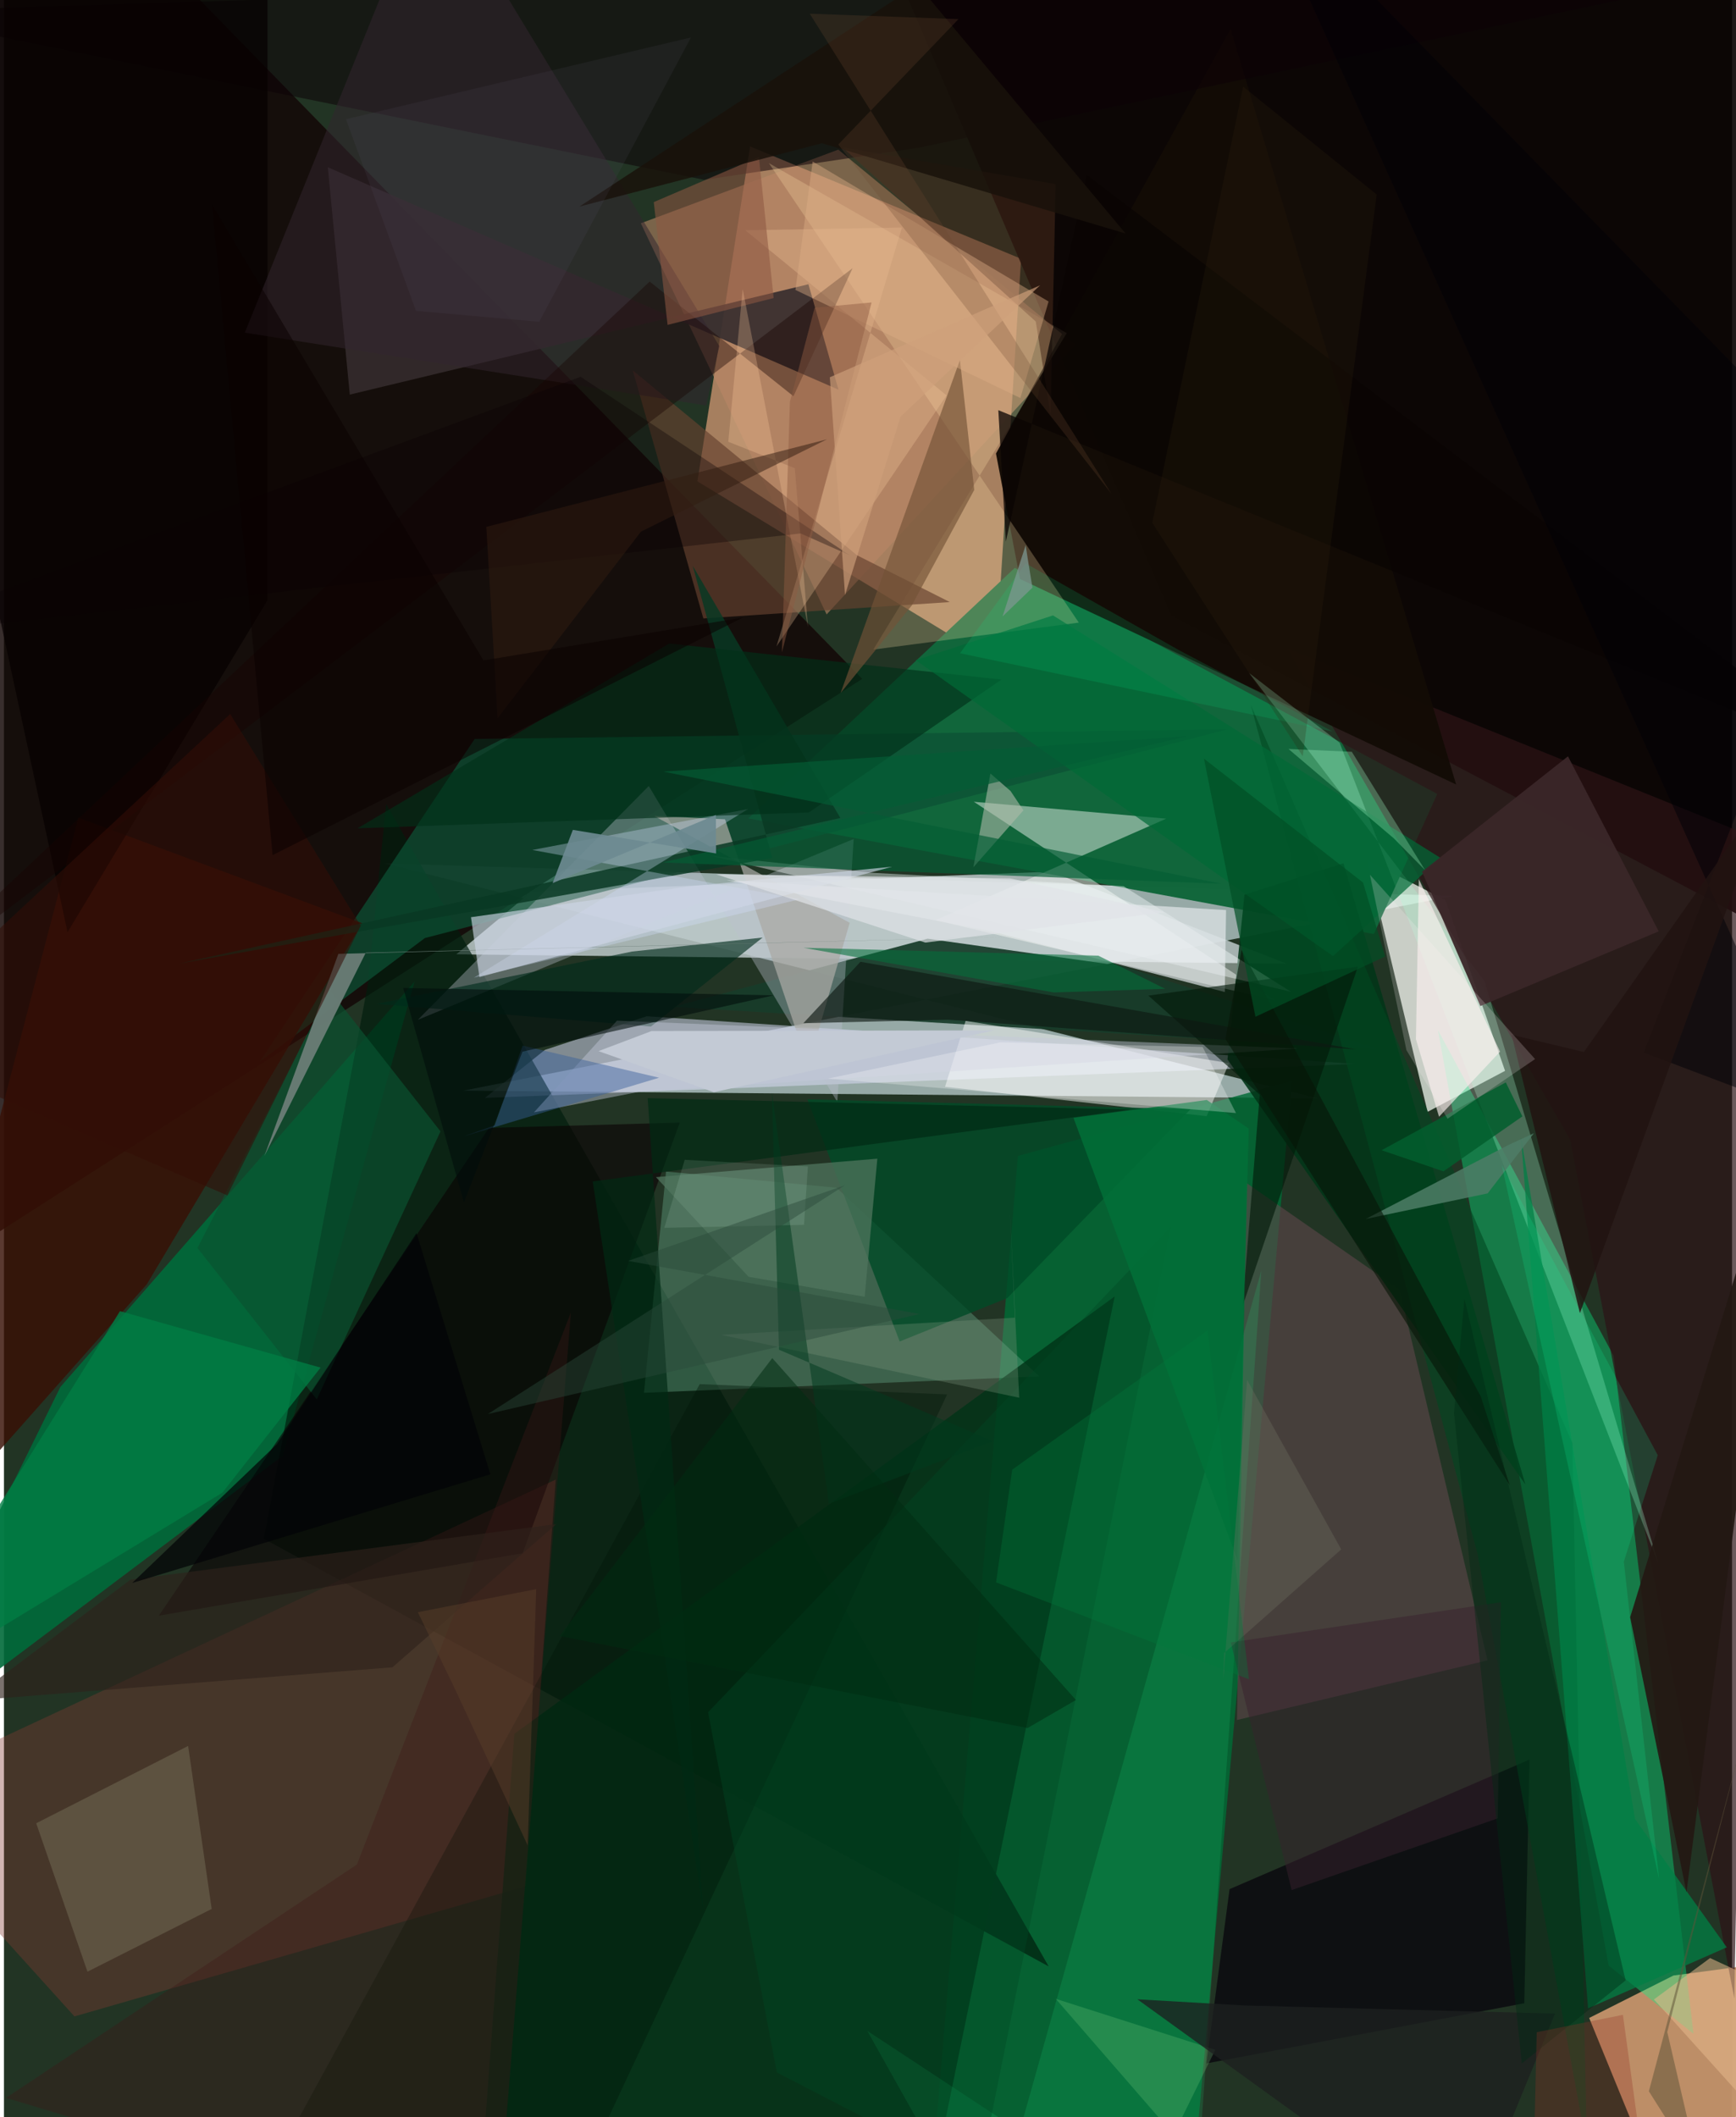 <svg xmlns="http://www.w3.org/2000/svg" width="228" height="278" viewBox="0 0 836 1024"><path fill="#223424" d="M0 0h836v1024H0z"/><path fill="#a0b4b1" fill-opacity=".918" d="M184.216 417.6l516.754 15.763-478.688 94.127 413.27 3.726z"/><path fill="#f9ae84" fill-opacity=".616" d="M479.718 320.48L335.476 232.8 360.96 70.84l131.102 54.328z"/><path fill="#eaf1e8" fill-opacity=".765" d="M697.359 435.316l28.834 82.617-37.482 19.828-29.318-121.764z"/><path fill="#bfcbcb" fill-opacity=".839" d="M255.091 431.342l251.521-9.74L620.56 466.1l-401.748-4.52z"/><path fill="#0a0303" fill-opacity=".914" d="M564.7 297.734L411.176-62l478.211 28.843L898 473.49z"/><path fill="#c09069" fill-opacity=".976" d="M766.873 976.013l37.715 92.177L898 943.423l-90.323 12.059z"/><path fill="#130806" fill-opacity=".843" d="M415.216 328.343L34.316-62h-92.92L-62 633.973z"/><path fill="#006a35" fill-opacity=".827" d="M450.815 1030.403l125.73 10.034L623.11 522.8l-132.583 36.266z"/><path fill="#11673c" fill-opacity=".996" d="M489.016 274.654L360.098 395.835l302.616 55.933 30.67-67.772z"/><path fill="#00f988" fill-opacity=".361" d="M693.692 498.186l82.594 452.445 41.054 33.032-38.672-327.995z"/><path fill="#183c2a" fill-opacity=".933" d="M446.826 454.02l93.836 13.164 124.69 40.29-341.788-20.468z"/><path fill="#d8daf6" fill-opacity=".522" d="M654.407 514.596l-421.72 16.416 29-23.211 49.261-16.277z"/><path fill="#006b3a" fill-opacity=".902" d="M134.899 704.097l63.705-229.346L27.315 670.81-62 852.164z"/><path fill="#001e0e" fill-opacity=".69" d="M505.398 951.071L184.906 388.894l-8.916 87.419-50.247 267.958z"/><path fill="#639f82" fill-opacity=".427" d="M320.29 566.631l82.476 7.829 98.082 91.244-191.215 7.932z"/><path fill="#853931" fill-opacity=".373" d="M252.45 912.291l14.48-196.678L-62 868.924l96.104 106.35z"/><path fill="#fcfdfa" fill-opacity=".451" d="M562.292 395.953l-93.097-8.167 145.877 96.138-164.43-38.86z"/><path fill="#0b5135" fill-opacity=".725" d="M227.71 357.397l-104.112 156.29 80.034-59.985 388.266-100.945z"/><path fill="#bb8767" fill-opacity=".58" d="M397.982 297.184L518.14 166.72 403.628 72.372l-95.528 35.62z"/><path fill="#003317" fill-opacity=".804" d="M228.335 1086l18.573-247.394 290.426-211.558L442.984 1086z"/><path fill="#352c2d" fill-opacity=".898" d="M156.669 80.903l10.637 109.952 221.876-53.37 14.537 50.978z"/><path fill="#5b4749" fill-opacity=".631" d="M596.51 831.904l4.534-259.759 74.092 51.518 42.597 179.39z"/><path fill="#bac0cc" fill-opacity=".376" d="M200.213 493.264l111.729-113.1 91.214 152.855 7.905-127.233z"/><path fill="#023518" fill-opacity=".89" d="M591.914 512.437L736.03 718l-88.002-300.45-47.892 15.133z"/><path fill="#381005" fill-opacity=".827" d="M173.311 446.532L69.085 621.217-62 769.05l98.002-373.606z"/><path fill="#06020a" fill-opacity=".706" d="M738.033 851.034l-145.12 62.676-11.197 84.298 153.78-29.106z"/><path fill="#2c1316" fill-opacity=".702" d="M837.104 966.614l10.412-561.296-226.603-91.634 136.822 237.51z"/><path fill="#130c06" fill-opacity=".976" d="M491.52 280.04l-11.612-60.68 113.48-205.42 109.134 365.49z"/><path fill="#fefffe" fill-opacity=".463" d="M465.221 493.762l-9.961 31.883 126.575 14.2 10.833-25.67z"/><path fill="#0d0006" fill-opacity=".525" d="M898-24.535L442.276 71.5 338.742 86.97-61.205 5.692z"/><path fill="#ffe1ab" fill-opacity=".255" d="M420.558 314.178l99.43-13.042-149.94-222.242 144.097 82.238z"/><path fill="#0a0003" fill-opacity=".588" d="M326.947 542.968l-76.023 208.277-175.993 30.19 159.745-235.9z"/><path fill="#664130" fill-opacity=".663" d="M412.712 268.587l-108.503-89.41 34.141 119.944 119.222-7.93z"/><path fill="#abffd6" fill-opacity=".275" d="M716.25 474.509l-113.823-148.94 43.714 33.636 154.288 397.217z"/><path fill="#004b27" fill-opacity=".804" d="M485.406 627.817l88.622-91.37-185.34-4.718L433.33 648.83z"/><path fill="#a9a9a4" fill-opacity=".722" d="M348.819 396.246l40.247 119.36 20.075-69.276-94.614-51.702z"/><path fill="#fef2f0" fill-opacity=".627" d="M683.07 502.663l11.183 37.467 29.506-31.464-39.268-83.42z"/><path fill="#f9ffff" fill-opacity=".4" d="M341.852 413.924l280.715 65.74-80.914-51.04-122.037-6.514z"/><path fill="#908f75" fill-opacity=".314" d="M89.09 844.452l-73.491 37.394 24.803 71.788 60.094-30.353z"/><path fill="#004721" fill-opacity=".592" d="M758.727 697.968l-155.52-356.979 109.776 410.936 52.788 286.73z"/><path fill="#060000" fill-opacity=".718" d="M127.486 290.288L30.751 450.87-62 20.09 127.504-62z"/><path fill="#002b1c" fill-opacity=".631" d="M367.005 453.461l-63.117 6.76-123.562 25.328L312.99 496.49z"/><path fill="#021808" fill-opacity=".404" d="M109.437 1085.225l168.393-29.771 178.44-381.021-119.673-4.984z"/><path fill="#093823" fill-opacity=".839" d="M371.68 414.99l-38.445-141.265 71.389 121.914-320.463 70.528z"/><path fill="#22f487" fill-opacity=".141" d="M417.654 982.253L475.857 1086l132.42-471.487L575.218 1086z"/><path fill="#008045" fill-opacity=".737" d="M789.064 879.813l44.39 62.042-67.121 29.51-32.446-421.423z"/><path fill="#095230" fill-opacity=".671" d="M151.334 676.83l59.852-129.624-53.546-68.202-64.058 124.607z"/><path fill="#fecea2" fill-opacity=".278" d="M456.007 191.25l-97.343-79.884 75.747-1.3-60.688 202.578z"/><path fill="#c4c9da" fill-opacity=".439" d="M306.93 528.14l-50.537 9.881 40.169-44.365 329.194 13.47z"/><path fill="#51755f" fill-opacity=".733" d="M360.225 617.54l-44.817-48.198 107.107-8.93-6.13 66.788z"/><path fill="#aebaa9" fill-opacity=".584" d="M493.194 391.924l-6.242-9.348-9.733-8.454-8.251 45.352z"/><path fill="#d5dfff" fill-opacity=".322" d="M227.325 472.87l157.654-37.935-129.37-23.837 104.369-19.79z"/><path fill="#003019" fill-opacity=".635" d="M482.547 328.687l-160.686-17.444-150.8 89.377 218.355-7.667z"/><path fill="#33262f" fill-opacity=".522" d="M206.682-62l-90.16 222.907 223.163 35.216 6.392-28.747z"/><path fill="#735236" fill-opacity=".647" d="M462.48 174.096l-57.728 161.07 34.413-42.305 30.227-55.9z"/><path fill="#e5eaed" fill-opacity=".667" d="M590.613 479.805l.612-39.635-241.673-14.453 127.79 24.617z"/><path fill="#4e7d67" fill-opacity=".851" d="M728.106 553.643l-69.3 35.926 58.976-12.375 22.377-29.089z"/><path fill="#031909" fill-opacity=".624" d="M654.994 467.544l-101.367 14 53.877 47.913-8.29 102.236z"/><path fill="#401717" fill-opacity=".357" d="M170.747 901.815l103.516-266.996L238.168 1086 .978 1014.664z"/><path fill="#4a2a1d" fill-opacity=".549" d="M499.165 155.503l-93.554-84.25 103.184 17.802-2.465 111.66z"/><path fill="#007d44" fill-opacity=".784" d="M105.69 721.945l47.483-60.476-97.05-27.321L-62 823.948z"/><path fill="#016936" fill-opacity=".706" d="M694.933 414.926l-51.97 47.553-201.89-143.199 66.426-21.626z"/><path fill="#170300" fill-opacity=".396" d="M-62 488.109l472.519-358.364-28.585 61.893-69.56-55.455z"/><path fill="#3b2629" fill-opacity=".945" d="M756.63 365.804l43.892 84.658-86.29 36.126-28.219-64.987z"/><path fill="#a4fec6" fill-opacity=".298" d="M652.054 363.622l35.463 57.262-15.092-15.354-51.018-43.283z"/><path fill="#38609a" fill-opacity=".455" d="M237.351 544.308l-14.846 5.294 94.44-28.345-66.013-15.535z"/><path fill="#11ffa4" fill-opacity=".161" d="M783.64 755.319l16.427-51.478-75.45-140.266 76.092 345.16z"/><path fill="#231813" fill-opacity=".918" d="M786.71 782.185l57.413-186.722 35.705-188.739-65.88 508.497z"/><path fill="#6b7d77" fill-opacity=".945" d="M489.714 453.035l-327.94 8.326-35.804 97.807 49.08-98.399z"/><path fill="#004926" fill-opacity=".392" d="M373.907 1002.37l97.823 50.582 92.71-459.521-223.807 234.745z"/><path fill="#7d947c" fill-opacity=".318" d="M491.154 676.027l-144.276-30.403 142.16-8.31-2.314-50.63z"/><path fill="#e6b78b" fill-opacity=".545" d="M825.376 947.04l70.545 32.774-42.784 48.183-54.922-60.94z"/><path fill="#0a0503" fill-opacity=".753" d="M523.756 84.523L898 368.63 481.04 198.385l3.647 63.595z"/><path fill="#010d0b" fill-opacity=".58" d="M250.848 508.639l-28.322 72.965-29.374-103.753 179.216 3.554z"/><path fill="#035d34" fill-opacity=".671" d="M572.417 356.082l-253.656 61.07 270.22 10.283-269.933-54.229z"/><path fill="#0d1812" fill-opacity=".635" d="M456.77 493.182l197.165 14.367-239.58-42.373-27.623 29.71z"/><path fill="#deae86" fill-opacity=".42" d="M391.238 78.113l-8.35 62.109 108.83 52.296 13.635-46.692z"/><path fill="#8e5842" fill-opacity=".565" d="M321.041 157.144l51.312-12.989-7.139-68.22-50.857 21.81z"/><path fill="#7fd483" fill-opacity=".239" d="M508.836 966.766l78.96 90.979-30.021-8.926 28.24-57.402z"/><path fill="#1d2020" fill-opacity=".776" d="M706.342 1081.201L548.32 966.995l51.717 2.972 150.314 3.939z"/><path fill="#002a14" fill-opacity=".682" d="M545.491 536.646l-234.08-5.504 26.945 393.82L284.82 571.43z"/><path fill="#37222d" fill-opacity=".49" d="M722.67 879.465l1.493-104.51-130.644 19.42 29.42 119.793z"/><path fill="#056f3b" fill-opacity=".576" d="M561.763 478.251l-32.328-16.013-142.631-3.836 121.086 21.612z"/><path fill="#081607" fill-opacity=".62" d="M728.453 718.329l-14.052-42.997-115.697-215.915-7.804 43.158z"/><path fill="#000006" fill-opacity=".506" d="M793.284 509.098L898 239.078 603.758-62l271.27 602.01z"/><path fill="#2f211c" fill-opacity=".635" d="M267.193 737.152L61.217 764.018l-77.994 58.538 204.706-16.14z"/><path fill="#ffcca1" fill-opacity=".271" d="M357.368 139.77l31.601 163.532-6.38-76.864-32.175-12.772z"/><path fill="#027038" fill-opacity=".843" d="M581.902 532.015l20.272 13.848-5.405 208.823-79.376-214.037z"/><path fill="#090103" fill-opacity=".341" d="M278.962 182.228L-62 308.24l447.384-50.238 23.811 10.555z"/><path fill="#00e387" fill-opacity=".145" d="M642.852 353.827l-74.645-39.494-73.932-41.843-31.757 43.468z"/><path fill="#ced6e6" fill-opacity=".635" d="M225.939 443.616l105.354-14.887 98.342-9.521-199.62 53.362z"/><path fill="#717062" fill-opacity=".341" d="M589.868 812.018l.417-12.522 56.65-50.105-45.527-81.945z"/><path fill="#003a1d" fill-opacity=".518" d="M374.936 652.813l-3.42-124.29 27.548 198.789 79.385-30.285z"/><path fill="#002915" fill-opacity=".42" d="M706.539 628.121l77.987 329.721-50.247 40.176-32.782-314.6z"/><path fill="#340d06" fill-opacity=".553" d="M108.075 578.186l64.517-130.451-63.149-102.396L-62 504.895z"/><path fill="#211311" fill-opacity=".855" d="M762.401 635.115l92.858-255.347-90.924 129.052-34.981-8.336z"/><path fill="#913025" fill-opacity=".298" d="M783.207 974.5l-41.69 8.409-1.043 43.942L798.48 1086z"/><path fill="#035e2e" fill-opacity=".855" d="M726.558 523.502l-60.077 32.82 29.905 10.21 38.181-26.573z"/><path fill="#fffeff" fill-opacity=".267" d="M596.017 538.351l-197.377-16.67 83.37-17.517 97.873 2.22z"/><path fill="#19110a" fill-opacity=".831" d="M278.392 99.917L442.022-7.438l100.594 120.384-146.872-43.66z"/><path fill="#020407" fill-opacity=".71" d="M131.963 698.577l67.633-102.18 35.719 116.679L62.03 765.632z"/><path fill="#dbfce4" fill-opacity=".118" d="M387.04 592.414l-67.588 1.451 9.871-32.907 59.605 3.216z"/><path fill="#8d5a40" fill-opacity=".467" d="M376.366 315.504l3.857-121.17 11.962-45.489 27.553-2.567z"/><path fill="#e0e3e8" fill-opacity=".69" d="M486.759 424.857l-142.214-1.984 101.185 33.026 115.741-14.672z"/><path fill="#30240e" fill-opacity=".231" d="M664.11 94.106l-35.798 271.678-72.79-112.913 43.965-210.96z"/><path fill="#5c5569" fill-opacity=".133" d="M199.338 150.352l-33.884-92.705 166.89-39.531-73.402 137.52z"/><path fill="#004e25" fill-opacity=".69" d="M605.43 491.77l-24.897-124.833 76.963 59.927 10.689 35.745z"/><path fill="#294a39" fill-opacity=".443" d="M406.893 573.232L234.09 683.922l208.875-48.387-141.04-25.687z"/><path fill="#6a4730" fill-opacity=".255" d="M389.813 6.629L535.74 238.78 403.619 69.893l58.148-60.64z"/><path fill="#fff3f5" fill-opacity=".2" d="M698.365 541.093l42.341-28.855-79.883-89.129 17.645 84.784z"/><path fill="#321c10" fill-opacity=".51" d="M238.815 347.395l69.35-90.26 89.991-44.66-164.803 42.36z"/><path fill="#7d9790" fill-opacity=".749" d="M483.096 298.141l14.459-13.912-2.31-14.165-.964-6.392z"/><path fill="#0a0100" fill-opacity=".529" d="M100.655 98.892l29.287 314.731 227.609-114.987-125.573 20.787z"/><path fill="#002b12" fill-opacity=".533" d="M495.185 835.791l-226.388-44.497 102.89-134.417L518.58 822.231z"/><path fill="#c3cad5" fill-opacity=".996" d="M343.433 528.266l135.645-29.922-165.823.345-25.634 9.695z"/><path fill="#00793d" fill-opacity=".341" d="M582.237 643.554l20.07 168.668-122.355-46.88 7.813-54.53z"/><path fill="#583e29" fill-opacity=".498" d="M257.504 768.593l-57.286 11.166 17.77 36.742 35.366 76.03z"/><path fill="#5f5338" fill-opacity=".522" d="M804.657 982.827L842.4 836.33l-46.64 175.15 24.637 38.976z"/><path fill="#6d8a92" fill-opacity=".918" d="M344.405 394.17l-78.987 32.966 9.795-25.758 69.301 11.42z"/><path fill="#cfa07b" fill-opacity=".643" d="M406.888 287.803l26.882-86.326 67.466-63.47-101.7 44.467z"/></svg>